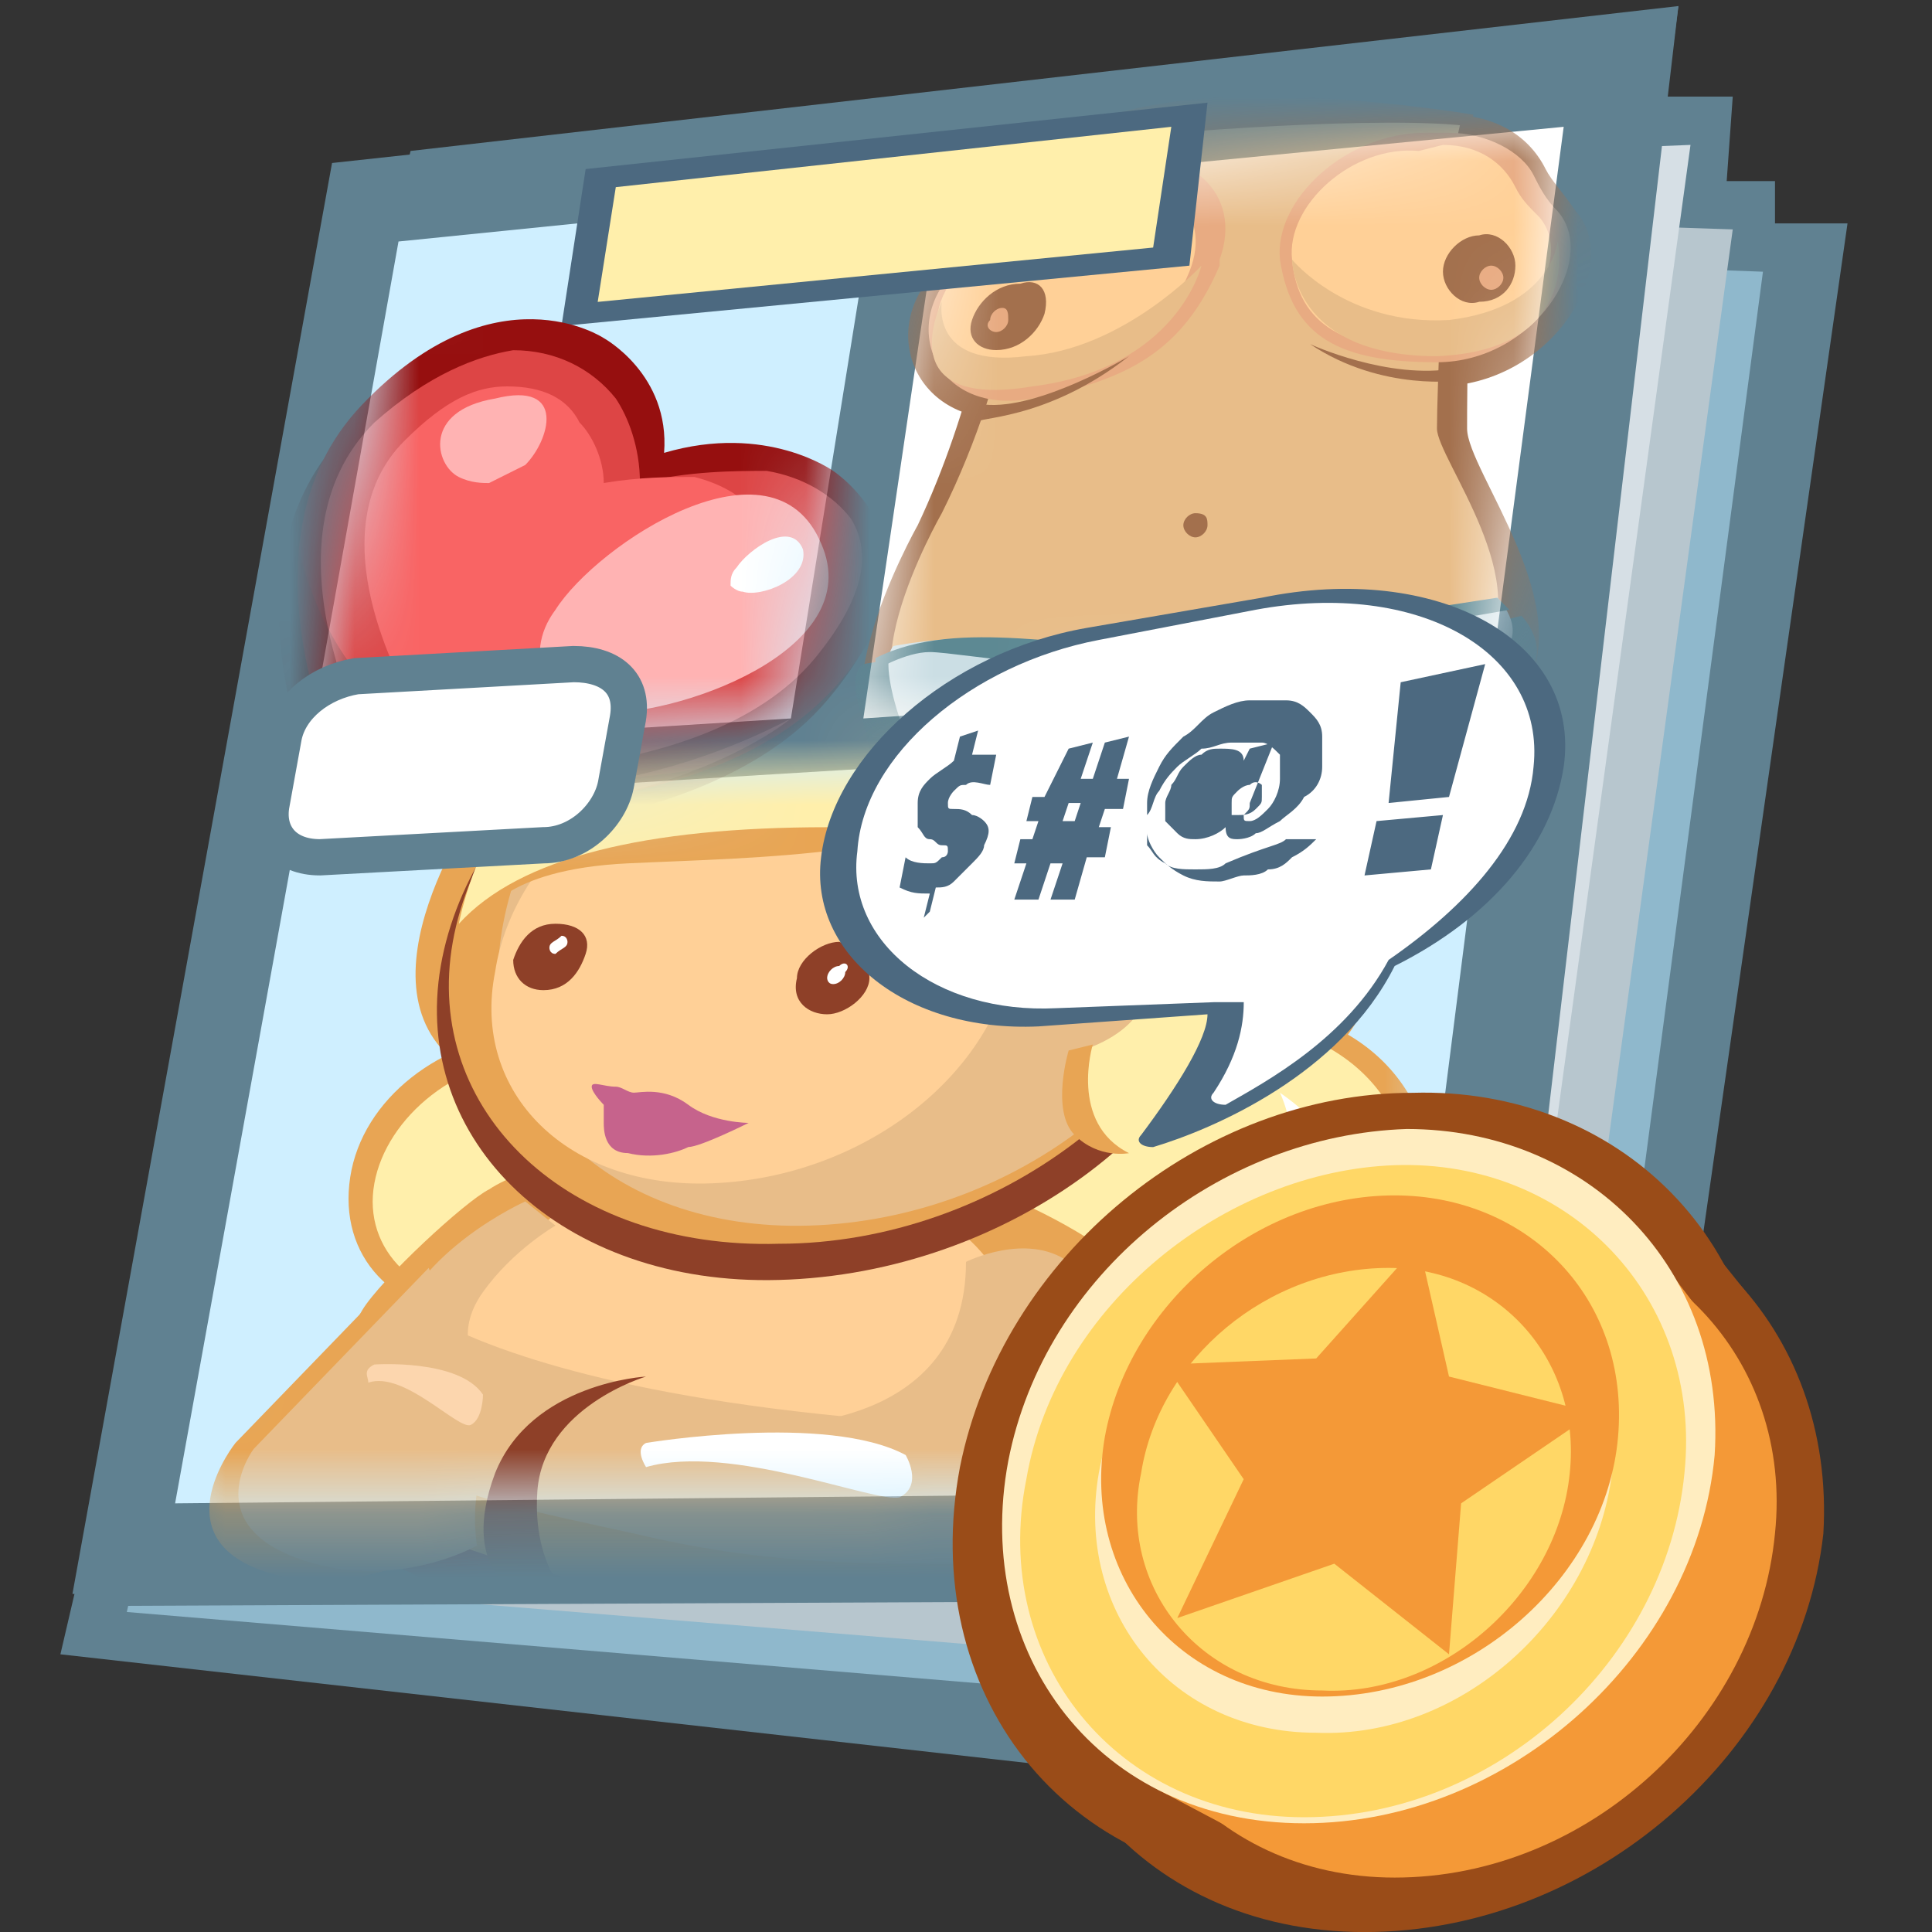 <svg width="30" height="30" viewBox="0 0 30 30" fill="none" xmlns="http://www.w3.org/2000/svg">
<rect x="0" y="0" width="30" height="30" fill="#333333" stroke="none"/>
<g clip-path="url(#clip0_47_50857)">
<path d="M6.375 2.344L26.062 0.094L25.875 1.5H26.906L26.812 2.812H27.562V3.469H28.688L25.125 28.406L0.938 25.688L6.375 2.344Z" fill="#608191"/>
<path d="M24.375 26.906L1.969 25.031L6.844 3.469L27.375 4.219L24.375 26.906Z" fill="#8FB8CC"/>
<path d="M23.812 26.25L2.062 24.469L7.031 2.906L26.906 3.562L23.812 26.25Z" fill="#B7C6CE"/>
<path d="M23.156 24.844L2.719 24.562L7.594 3L26.25 2.25L23.156 24.844Z" fill="#D6DFE5"/>
<path d="M22.406 23.625L1.969 24.469L6.938 2.906L25.406 1.031L22.406 23.625Z" fill="#9EC6DD"/>
<path d="M20.812 21.656L4.125 22.312L8.156 4.688L23.25 3.188L20.812 21.656Z" fill="white"/>
<path d="M20.812 21.656L4.125 22.312L8.156 4.688L23.25 3.188L20.812 21.656Z" fill="#CFEFFF"/>
<path d="M1.406 24.938L22.031 24.844L22.406 23.625L1.594 24.562L1.406 24.938Z" fill="#608191"/>
<path d="M22.031 24.844H23.156L26.062 0.094L25.406 0.844L22.031 24.844Z" fill="#608191"/>
<path d="M22.875 24.75H1.125L5.156 2.531L25.875 0.281L22.875 24.75Z" fill="#608191"/>
<path d="M12.281 11.156L4.781 11.625L6.188 3.75L13.594 3L12.281 11.156Z" fill="#CFEFFF"/>
<path d="M23.156 10.5L13.406 11.156L14.625 2.906L24.281 1.969L23.156 10.5Z" fill="white"/>
<path d="M21.656 23.156L2.719 23.344L4.688 12.469L23.156 11.344L21.656 23.156Z" fill="#CFEFFF"/>
<mask id="mask0_47_50857" style="mask-type:luminance" maskUnits="userSpaceOnUse" x="2" y="11" width="22" height="13">
<path d="M21.656 23.156L2.719 23.344L4.688 12.469L23.156 11.344L21.656 23.156Z" fill="white"/>
</mask>
<g mask="url(#mask0_47_50857)">
<path d="M6.094 24.28C4.969 23.718 4.594 22.405 5.438 20.999C5.719 20.53 7.032 19.312 7.407 19.124C8.532 18.374 13.219 17.718 16.688 19.968C17.344 20.343 17.813 21.093 17.907 21.843V21.937C18.094 24.093 17.063 25.874 14.719 25.874C12 25.874 7.969 25.312 6.094 24.28Z" fill="#913A3A"/>
<path d="M7.5 12.375C7.5 12.375 5.344 15.375 7.219 16.594L7.875 14.344L7.5 12.375ZM21.375 14.719C21.281 15.75 20.156 16.594 18.938 16.594C17.719 16.594 16.875 15.844 16.969 14.906C17.063 13.969 18.188 13.125 19.406 13.031C20.625 13.031 21.469 13.781 21.375 14.719Z" fill="#E8A554"/>
<path d="M19.969 11.812C19.313 10.499 17.438 9.187 15 9.093C14.25 8.999 13.125 8.999 11.813 9.281C6.656 10.312 7.031 14.343 7.031 14.343C8.063 13.312 9.938 12.562 12.844 12.562C14.156 12.562 15.094 12.187 15.75 11.812C16.406 12.562 17.25 14.156 16.781 16.874C16.781 16.874 16.875 17.999 18.75 17.906C18.75 17.906 18.656 17.062 19.031 16.593C19.594 16.031 20.719 13.218 19.969 11.812Z" fill="#E8A554"/>
<path d="M21.282 15.188C21.188 16.219 20.063 17.063 18.844 17.063C17.625 17.063 16.782 16.313 16.875 15.375C16.969 14.438 18.094 13.594 19.313 13.5C20.438 13.406 21.375 14.156 21.282 15.188Z" fill="#E8A554"/>
<path d="M22.219 18.655C22.031 20.436 20.25 21.843 18.281 21.936C16.313 21.936 15 20.624 15.281 18.843C15.563 17.155 17.25 15.749 19.125 15.655C21 15.561 22.406 16.874 22.219 18.655ZM10.313 18.186C10.125 19.405 8.813 20.436 7.5 20.436C6.094 20.436 5.25 19.499 5.438 18.28C5.625 17.061 6.844 16.124 8.25 16.03C9.563 16.03 10.5 16.968 10.313 18.186Z" fill="#E8A554"/>
<path d="M21.844 18.562C21.657 20.155 19.875 21.468 17.907 21.468C15.938 21.468 14.625 20.249 14.813 18.749C15 17.249 16.688 15.937 18.657 15.843C20.625 15.749 22.032 16.968 21.844 18.562Z" fill="#FFEFAB"/>
<path d="M20.906 14.813C20.813 15.844 19.688 16.688 18.469 16.688C17.25 16.688 16.406 15.938 16.5 15C16.594 14.063 17.719 13.219 18.938 13.125C20.156 13.031 21.094 13.781 20.906 14.813ZM10.406 18.188C10.219 19.313 9.094 20.156 7.781 20.25C6.469 20.25 5.625 19.406 5.813 18.375C6 17.344 7.125 16.406 8.438 16.406C9.656 16.313 10.594 17.156 10.406 18.188Z" fill="#FFEFAB"/>
<path d="M6.282 23.625C5.157 23.063 4.782 21.75 5.625 20.344C5.907 19.875 7.219 18.657 7.594 18.469C8.719 17.719 13.407 17.063 16.875 19.219C17.532 19.594 18 20.344 18.094 21.094V21.188C18.282 23.344 17.25 25.125 14.907 25.125C12.188 25.219 8.25 24.657 6.282 23.625Z" fill="#E8A554"/>
<path d="M6.563 22.407C5.532 21.938 6.094 20.907 6.844 19.782C7.125 19.407 7.688 19.032 7.969 18.844C9.094 18.282 13.219 17.625 16.407 19.407C16.969 19.782 17.438 20.344 17.532 21C17.813 22.782 15.938 24.375 14.063 24.188C11.719 23.907 8.438 23.25 6.563 22.407Z" fill="#E8A554"/>
<path d="M6.469 22.313C5.625 21.844 6.656 21.282 7.406 20.063C7.594 19.688 8.719 18.75 9 18.563C9.937 17.907 12.281 17.25 14.906 19.125C15.375 19.5 15.75 20.063 15.844 20.813V20.907C16.031 22.782 14.719 24.282 13.125 24C11.156 23.625 7.969 23.157 6.469 22.313Z" fill="#FFD097"/>
<path d="M6.375 19.594L3.656 22.406C3.656 22.406 2.531 23.812 4.031 24.375C5.531 24.938 7.031 23.906 7.031 23.906C7.031 23.906 6.938 22.781 7.5 22.312L6.375 19.594Z" fill="#E8A554"/>
<path d="M6.094 20.625C6.188 20.437 6.469 20.343 6.657 20.437C7.313 20.812 9.188 21.656 13.5 22.031C14.532 22.125 15.844 22.031 17.719 21.656C17.719 21.656 17.719 21.937 17.625 22.406C17.25 23.437 16.032 24.281 14.719 24.281C13.219 24.281 11.813 24.281 9.844 23.812C6.844 23.156 5.063 22.875 6.094 20.625Z" fill="#E8BD89"/>
<path d="M19.313 14.438C18.938 17.344 15.656 19.781 12.094 19.875C8.719 19.969 6.375 17.719 6.844 15C7.313 12.281 10.313 9.938 13.594 9.656C17.156 9.469 19.688 11.531 19.313 14.438Z" fill="#8E4028"/>
<path d="M6.656 19.688L3.938 22.5C3.938 22.5 3.094 23.625 4.594 24.188C6.094 24.75 7.406 24 7.406 24C7.406 24 7.219 22.875 7.781 22.406L6.656 19.688Z" fill="#E8BD89"/>
<path d="M19.032 14.063C18.657 16.875 15.469 19.313 12.094 19.313C8.813 19.406 6.563 17.25 7.031 14.625C7.5 12 10.406 9.75 13.594 9.469C16.969 9.281 19.407 11.344 19.032 14.063Z" fill="#E8A554"/>
<path d="M19.031 13.968C18.656 16.687 15.75 18.937 12.562 19.031C9.469 19.124 7.406 17.062 7.781 14.531C8.156 12.093 10.219 9.843 13.969 9.562C17.062 9.281 19.312 11.249 19.031 13.968Z" fill="#E8BD89"/>
<path d="M15.75 14.717C15.469 16.686 13.407 18.28 11.063 18.374C8.813 18.467 7.313 16.967 7.688 15.092C7.969 13.217 9.938 11.624 12.188 11.53C14.344 11.436 16.032 12.842 15.75 14.717Z" fill="#FFD097"/>
<path d="M7.5 14.25C7.5 14.25 7.781 13.5 9.75 13.406C11.719 13.312 14.625 13.312 16.031 12.188L15.562 11.906C15.562 11.906 14.25 12.562 12.188 12.656C10.219 12.75 7.594 13.312 7.406 13.5C7.406 13.594 7.5 14.25 7.5 14.25Z" fill="#E8A554"/>
<path d="M13.5 15.188C13.5 15.469 13.125 15.75 12.844 15.75C12.563 15.75 12.282 15.562 12.375 15.188C12.375 14.906 12.75 14.625 13.032 14.625C13.313 14.719 13.5 14.906 13.5 15.188Z" fill="#8E4028"/>
<path d="M13.125 15.094C13.125 15.187 13.031 15.281 12.938 15.281C12.844 15.281 12.844 15.187 12.844 15.187C12.844 15.094 12.938 15 13.031 15C13.125 14.906 13.219 15 13.125 15.094Z" fill="white"/>
<path d="M9.094 14.812C9 15.094 8.812 15.375 8.438 15.375C8.156 15.375 7.969 15.188 7.969 14.906C8.062 14.625 8.25 14.344 8.625 14.344C9 14.344 9.188 14.531 9.094 14.812Z" fill="#8E4028"/>
<path d="M8.812 14.625C8.812 14.719 8.719 14.719 8.625 14.812C8.531 14.812 8.531 14.719 8.531 14.719C8.531 14.625 8.625 14.625 8.719 14.531C8.812 14.531 8.812 14.625 8.812 14.625Z" fill="white"/>
<path d="M12 22.125C12 22.125 15 22.219 15 19.594C15 19.594 15.938 19.125 16.594 19.594C17.25 20.062 18.188 20.625 17.531 22.219C17.531 22.312 12.281 22.969 12 22.125ZM7.406 21.188C7.406 21.188 7.031 20.719 7.5 20.062C7.969 19.406 8.625 19.031 8.625 19.031L8.156 18.656C8.156 18.656 6.469 19.406 6.094 20.719L7.406 21.188Z" fill="#E8BD89"/>
<path d="M10.032 22.406C10.032 22.406 12.844 21.938 14.063 22.594C14.063 22.594 14.344 23.063 13.969 23.25C13.594 23.344 11.344 22.406 10.032 22.781C10.032 22.781 9.844 22.5 10.032 22.406Z" fill="white"/>
<path d="M5.812 21.188C5.812 21.188 7.125 21.094 7.5 21.656C7.5 21.656 7.5 22.031 7.312 22.125C7.125 22.219 6.281 21.281 5.719 21.469C5.719 21.375 5.625 21.281 5.812 21.188Z" fill="#FCD6AE"/>
<path d="M16.969 10.97C16.969 10.97 15.656 12.845 12.844 12.845C10.031 12.845 8.062 13.313 7.125 14.345C7.125 14.345 7.781 10.501 11.906 9.657C16.125 8.719 16.969 10.407 16.969 10.97Z" fill="#FFEFAB"/>
<path d="M15 11.531C15.469 11.906 17.156 13.5 16.5 16.969C16.5 16.969 16.5 18 18.375 18C18.375 18 18.281 17.25 18.656 16.688C19.031 16.219 20.062 13.406 19.406 12.094C18.75 10.781 16.875 9.375 14.438 9.375" fill="#FFEFAB"/>
<path d="M16.594 15.093C16.594 15.093 17.344 14.718 17.625 14.999C18.094 15.468 17.531 16.218 16.406 16.405L16.594 15.093Z" fill="#E8BD89"/>
<path d="M15.375 12.375C15.375 12.375 16.594 13.594 16.594 15.094C16.594 15.094 16.781 12.844 15.562 12.094L15.375 12.375ZM16.969 16.219C16.969 16.219 16.594 17.438 17.531 17.906C17.531 17.906 17.062 18 16.688 17.625C16.312 17.25 16.594 16.312 16.594 16.312L16.969 16.219Z" fill="#E8A554"/>
<path d="M10.219 10.593C10.219 10.593 13.125 9.281 15.281 9.843C15.281 9.843 15.938 10.499 14.156 10.781C12.469 11.062 12.562 10.312 10.219 10.593ZM19.875 16.968C19.875 16.968 20.719 18.656 18.844 19.781C18.562 19.968 18.469 20.156 18.656 20.437C18.844 20.718 19.312 20.812 19.688 20.531C20.531 19.687 21.656 18.187 19.875 16.968ZM19.219 13.593C19.219 13.593 20.062 14.531 19.219 15.374C19.219 15.374 19.125 15.749 19.5 15.749C19.781 15.749 20.25 15.562 20.25 15.281C20.25 14.999 20.531 13.781 19.219 13.593Z" fill="white"/>
<path d="M9.094 25.031C9.094 25.031 8.25 24.562 8.344 23.156C8.438 21.844 10.031 21.375 10.031 21.375C10.031 21.375 8.25 21.469 7.688 22.875C7.125 24.375 8.063 24.75 8.063 24.75L9.094 25.031Z" fill="#8E4028"/>
<path d="M11.625 17.436C11.625 17.436 11.062 17.436 10.688 17.155C10.312 16.874 9.938 16.967 9.844 16.967C9.75 16.967 9.656 16.874 9.562 16.874C9.375 16.874 9.188 16.78 9.188 16.874C9.188 16.967 9.375 17.155 9.375 17.155V17.436C9.375 17.53 9.375 17.905 9.75 17.905C10.125 17.999 10.5 17.905 10.688 17.811C10.875 17.811 11.625 17.436 11.625 17.436Z" fill="#C6638C"/>
</g>
<mask id="mask1_47_50857" style="mask-type:luminance" maskUnits="userSpaceOnUse" x="13" y="1" width="12" height="11">
<path d="M23.156 10.5L13.406 11.156L14.625 2.906L24.281 1.969L23.156 10.5Z" fill="white"/>
</mask>
<g mask="url(#mask1_47_50857)">
<path d="M16.781 2.344C16.125 2.531 15.469 2.906 15.094 3.469C15 3.656 14.719 3.938 14.531 4.219C13.594 5.156 14.25 6.75 15.938 6.469C17.625 6.188 18.656 5.531 19.219 4.125V4.031C19.688 2.906 18.656 1.969 17.25 2.25L16.781 2.344ZM22.5 1.781C23.156 1.781 23.719 2.062 24 2.625C24.094 2.812 24.281 3 24.469 3.281C25.219 4.125 24.094 6 22.312 6C20.531 6 19.688 5.531 19.5 4.125V4.031C19.312 2.906 20.625 1.781 22.031 1.781H22.5Z" fill="#A3704D"/>
<path d="M22.781 6.656C22.781 6.187 22.781 3.374 23.062 1.874H22.688C21.375 1.781 19.969 1.781 18.562 2.062C17.625 2.249 16.5 2.531 15.656 3.093C15.469 4.406 15.094 6.374 14.25 8.156C14.25 8.156 12.281 11.624 14.25 11.906C16.219 12.187 22.5 12.093 23.625 10.781C24.562 9.468 22.781 7.312 22.781 6.656Z" fill="#A3704D"/>
<path d="M22.688 1.873C21.656 1.779 19.969 1.592 18.563 1.779C17.344 1.873 16.5 2.154 16.031 2.436C16.031 3.279 15.75 5.717 14.625 7.967C14.625 7.967 12.844 11.061 14.625 11.248C16.406 11.529 22.031 11.342 22.969 10.217C23.906 9.092 22.313 7.123 22.313 6.654C22.313 6.186 22.406 2.904 22.688 1.873Z" fill="#E8BD89"/>
<path d="M16.782 2.625C16.219 2.718 15.657 3.093 15.375 3.562C15.188 3.75 15 3.937 14.813 4.218C13.969 5.062 14.532 6.468 16.032 6.187C17.532 5.906 18.375 5.437 18.938 4.125V4.031C19.313 3 18.469 2.25 17.25 2.437L16.782 2.625Z" fill="#E8AB82"/>
<path d="M16.688 2.811C16.125 2.905 15.656 3.28 15.375 3.655C15.281 3.843 15.094 4.03 14.906 4.218C14.156 4.968 14.625 6.186 15.938 5.999C17.25 5.811 18 5.343 18.469 4.218C18.844 3.28 18.094 2.624 16.969 2.811H16.688Z" fill="#FFD097"/>
<path d="M16.219 4.873C16.125 5.155 15.844 5.436 15.469 5.436C15.188 5.436 15 5.248 15.094 4.967C15.188 4.686 15.469 4.405 15.844 4.405C16.125 4.311 16.312 4.498 16.219 4.873Z" fill="#A3704D"/>
<path d="M15.656 4.969C15.656 5.062 15.563 5.156 15.469 5.156C15.375 5.156 15.281 5.062 15.375 4.969C15.375 4.875 15.469 4.781 15.563 4.781C15.656 4.781 15.656 4.875 15.656 4.969ZM22.5 2.062C23.063 2.062 23.625 2.344 23.813 2.719C23.907 2.906 24 3.094 24.188 3.281C24.844 4.031 23.813 5.625 22.313 5.625C20.813 5.625 20.063 5.25 19.875 4.031C19.782 3.094 20.907 2.062 22.125 2.062H22.5Z" fill="#E8AB82"/>
<path d="M22.406 2.25C22.969 2.25 23.344 2.531 23.531 2.906C23.625 3.094 23.719 3.188 23.906 3.375C24.469 4.031 23.625 5.438 22.219 5.438C20.906 5.438 20.156 5.062 20.063 4.031C19.969 3.188 21 2.25 22.031 2.344L22.406 2.25Z" fill="#FFD097"/>
<path d="M22.406 4.218C22.406 4.499 22.688 4.78 22.969 4.686C23.344 4.686 23.531 4.405 23.531 4.124C23.531 3.843 23.25 3.561 22.969 3.655C22.688 3.655 22.406 3.936 22.406 4.218Z" fill="#A3704D"/>
<path d="M13.406 10.312C13.406 10.312 14.906 10.031 16.032 10.312C17.157 10.594 21.469 10.125 23.625 9.562C23.625 9.562 24.094 10.031 23.719 10.5C23.344 10.969 18.75 13.219 17.907 13.5C17.063 13.781 13.688 12 13.5 11.625C13.406 11.156 13.125 10.5 13.406 10.312Z" fill="#5D8993"/>
<path d="M22.969 4.312C22.969 4.406 23.062 4.5 23.156 4.5C23.25 4.5 23.344 4.406 23.344 4.312C23.344 4.219 23.25 4.125 23.156 4.125C23.062 4.125 22.969 4.219 22.969 4.312Z" fill="#E8AB82"/>
<path d="M13.875 10.031C13.875 10.031 15.281 9.75 16.313 10.031C17.344 10.312 21.281 9.844 23.25 9.281C23.25 9.281 23.719 9.75 23.344 10.125C22.969 10.5 18.75 12.656 18 12.938C17.156 13.219 14.063 11.625 13.969 11.156C13.875 10.875 13.688 10.219 13.875 10.031Z" fill="#CBDEE4"/>
<path d="M20.344 5.344C20.344 5.344 21.563 5.906 22.594 5.719L22.688 5.906C22.688 5.906 21.469 6.094 20.344 5.344ZM17.531 5.531C17.531 5.531 16.125 6.375 15.281 6.281L15.188 6.562C15.094 6.469 16.219 6.562 17.531 5.531Z" fill="#A3704D"/>
<path d="M14.625 4.688C14.625 4.688 14.438 5.719 15.938 5.531C17.438 5.438 18.656 4.125 18.656 4.125C18.656 4.125 18.281 5.719 16.031 6C13.781 6.375 14.625 4.688 14.625 4.688ZM24.188 3.75C24.188 3.75 24.094 4.781 22.5 4.969C20.906 5.062 20.063 4.031 20.063 4.031C20.063 4.031 20.063 5.531 22.313 5.531C24.563 5.438 24.188 3.75 24.188 3.75Z" fill="#E8BD89"/>
<path d="M18.75 8.156C18.75 8.25 18.656 8.344 18.562 8.344C18.469 8.344 18.375 8.25 18.375 8.156C18.375 8.062 18.469 7.969 18.562 7.969C18.75 7.969 18.75 8.062 18.75 8.156Z" fill="#A3704D"/>
<path d="M13.594 10.406C13.594 10.406 14.062 10.125 14.438 10.125C14.906 10.125 17.25 10.594 19.125 10.219L23.438 9.469L23.25 9.281L18.375 10.031C16.688 10.125 14.906 9.562 13.594 10.219V10.406Z" fill="#5D8993"/>
<path d="M20.625 10.311C20.062 10.499 18.75 10.686 18.281 10.78C17.906 11.342 17.531 11.999 17.438 12.655C17.625 12.749 17.812 12.749 17.812 12.842C18.281 12.936 20.812 11.53 21.75 10.967C22.781 10.311 21.281 10.124 20.625 10.311Z" fill="#D5EAEF"/>
<path d="M21.188 9.844C21.188 9.844 21.094 10.406 20.719 10.969C20.344 11.531 20.156 12 20.156 12C20.156 12 21.281 11.156 21.469 11.156C21.656 11.062 23.531 10.594 22.875 10.219C22.125 9.938 21.188 9.844 21.188 9.844Z" fill="#CBDEE4"/>
<path opacity="0.4" d="M19.969 12.187C20.062 12.093 20.531 11.624 20.719 11.249C20.906 10.874 21.188 10.593 21.562 10.78C21.844 10.968 21.844 11.437 21.844 11.437L19.969 12.187ZM17.812 13.312C17.719 13.218 17.438 12.749 17.344 12.374C17.25 11.999 17.062 11.812 16.688 11.999C16.312 12.187 16.312 12.655 16.312 12.655L17.812 13.312Z" fill="#5D8993"/>
<path d="M19.032 11.249C19.032 11.249 19.125 10.78 19.407 10.687C19.688 10.593 20.438 10.218 20.532 10.405C20.625 10.593 21 10.874 20.532 11.062C20.063 11.249 20.157 11.718 19.782 11.812C19.313 11.812 18.844 11.53 19.032 11.249Z" fill="#EEFDFF"/>
<path d="M15.75 2.905C15.75 2.905 16.781 2.343 17.344 2.155C17.906 2.062 21.562 1.78 22.875 1.968V1.78C22.875 1.78 19.594 1.218 17.625 1.687C15.656 2.155 15.656 2.624 15.656 2.624L15.75 2.905Z" fill="#A3704D"/>
</g>
<path d="M18.469 4.125L8.719 5.062L9.094 2.625L18.75 1.594L18.469 4.125ZM24.281 11.906C24.562 9.938 22.312 8.719 19.594 9.281L16.875 9.75C14.719 10.125 12.938 11.719 12.75 13.312C12.562 14.812 14.062 16.031 16.125 15.938L18.75 15.75C18.75 16.125 18.281 16.875 17.719 17.625C17.625 17.719 17.719 17.812 17.906 17.812C18.844 17.531 20.812 16.688 21.656 15C23.156 14.25 24.094 13.125 24.281 11.906Z" fill="#4C6980"/>
<path d="M23.813 11.905C24 10.124 22.031 8.999 19.5 9.468L17.063 9.937C15.094 10.312 13.406 11.718 13.313 13.218C13.125 14.624 14.531 15.749 16.406 15.655L18.844 15.562H19.313C19.313 15.937 19.219 16.405 18.844 16.968C18.75 17.062 18.844 17.155 19.031 17.155C19.688 16.78 20.906 16.124 21.563 14.905C22.781 14.062 23.719 13.03 23.813 11.905Z" fill="white"/>
<path d="M14.344 14.25L14.438 13.875C14.25 13.875 14.156 13.875 13.969 13.781L14.062 13.312C14.156 13.406 14.344 13.406 14.438 13.406C14.531 13.406 14.531 13.406 14.625 13.312C14.719 13.312 14.719 13.219 14.719 13.219C14.719 13.125 14.719 13.125 14.625 13.125C14.531 13.125 14.531 13.031 14.438 13.031C14.344 13.031 14.344 12.938 14.25 12.844V12.469C14.25 12.281 14.344 12.188 14.438 12.094C14.531 12 14.719 11.906 14.812 11.812L14.906 11.438L15.188 11.344L15.094 11.719H15.469L15.375 12.188C15.281 12.188 15.094 12.094 15 12.188C14.906 12.188 14.906 12.188 14.812 12.281C14.812 12.281 14.719 12.375 14.719 12.469C14.719 12.562 14.719 12.562 14.812 12.562C14.906 12.562 15 12.562 15.094 12.656C15.188 12.656 15.281 12.75 15.281 12.75C15.375 12.844 15.375 12.938 15.281 13.125C15.281 13.219 15.188 13.312 15.094 13.406L14.812 13.688C14.719 13.781 14.625 13.781 14.531 13.781L14.438 14.156L14.344 14.25ZM16.594 11.625L16.969 11.531L16.781 12.094H16.969L17.156 11.531L17.531 11.438L17.344 12.094H17.531L17.438 12.562H17.156L17.062 12.844H17.25L17.156 13.312H16.875L16.688 13.969H16.312L16.5 13.406H16.312L16.125 13.969H15.75L15.938 13.406H15.75L15.844 13.031H16.031L16.125 12.75H15.938L16.031 12.375H16.219L16.594 11.625ZM16.781 12.469H16.594L16.5 12.75H16.688L16.781 12.469Z" fill="#4C6980"/>
<path d="M19.969 13.031H20.438C20.344 13.125 20.25 13.219 20.062 13.312C19.969 13.406 19.875 13.5 19.688 13.5C19.594 13.594 19.406 13.594 19.312 13.594C19.219 13.594 19.031 13.688 18.938 13.688C18.75 13.688 18.562 13.688 18.375 13.594C18.188 13.5 18.094 13.406 18 13.312C17.906 13.219 17.812 13.031 17.812 12.938V12.469C17.812 12.281 17.906 12.094 18 11.906C18.094 11.719 18.188 11.625 18.375 11.438C18.562 11.344 18.656 11.156 18.844 11.062C19.031 10.969 19.219 10.875 19.406 10.875H19.969C20.156 10.875 20.25 10.969 20.344 11.062C20.438 11.156 20.531 11.25 20.531 11.438V11.906C20.531 12.094 20.438 12.281 20.25 12.375C20.156 12.562 19.969 12.656 19.875 12.75C19.688 12.844 19.594 12.938 19.5 12.938C19.406 13.031 19.219 13.031 19.219 13.031C19.125 13.031 19.031 13.031 19.031 12.844C18.938 12.938 18.75 13.031 18.562 13.031C18.469 13.031 18.375 13.031 18.281 12.938L18.094 12.75V12.469C18.094 12.375 18.188 12.281 18.188 12.188C18.281 12.094 18.281 12 18.375 11.906C18.469 11.812 18.562 11.719 18.656 11.719C18.75 11.625 18.844 11.625 18.938 11.625C19.125 11.625 19.312 11.625 19.312 11.812L19.406 11.625L19.781 11.531L19.406 12.469C19.406 12.562 19.406 12.562 19.312 12.656C19.312 12.75 19.312 12.75 19.406 12.75C19.5 12.75 19.594 12.656 19.688 12.562C19.781 12.469 19.875 12.281 19.875 12.094V11.719C19.781 11.625 19.688 11.531 19.594 11.531H19.125C18.938 11.531 18.844 11.625 18.656 11.625C18.562 11.719 18.375 11.812 18.281 11.906C18.188 12 18.094 12.094 18 12.281C17.906 12.375 17.906 12.562 17.812 12.656V13.125C17.906 13.219 17.906 13.312 18.094 13.406C18.188 13.5 18.375 13.5 18.562 13.5C18.75 13.5 18.938 13.5 19.031 13.406C19.688 13.125 19.875 13.125 19.969 13.031ZM19.219 12.656C19.312 12.656 19.406 12.656 19.5 12.562C19.594 12.469 19.594 12.469 19.594 12.375V12.188C19.594 12.188 19.5 12.094 19.406 12.188C19.312 12.188 19.219 12.281 19.219 12.281C19.125 12.375 19.125 12.375 19.125 12.469V12.656C19.031 12.656 19.125 12.656 19.219 12.656ZM21.75 10.594L23.062 10.312L22.5 12.375L21.562 12.469L21.75 10.594ZM21.375 12.75L22.406 12.656L22.219 13.5L21.188 13.594L21.375 12.75Z" fill="#4C6980"/>
<path d="M17.906 3.844L9.281 4.688L9.562 2.906L18.188 1.969L17.906 3.844Z" fill="#FFEFAB"/>
<mask id="mask2_47_50857" style="mask-type:luminance" maskUnits="userSpaceOnUse" x="4" y="3" width="10" height="9">
<path d="M12.281 11.156L4.781 11.625L6.188 3.75L13.594 3L12.281 11.156Z" fill="white"/>
</mask>
<g mask="url(#mask2_47_50857)">
<path d="M12.844 10.875C14.906 8.438 12.75 7.594 12.75 7.594C12.75 7.594 11.625 6.938 10.125 7.5C10.219 6.282 9.187 5.719 9.187 5.719C9.187 5.719 7.5 4.594 5.343 6.75C3.187 9 5.156 12.75 5.156 13.032C5.531 13.032 10.781 13.313 12.844 10.875Z" fill="#4F1919"/>
<path d="M13.031 10.594C14.812 8.532 12.938 7.313 12.938 7.313C12.938 7.313 11.906 6.563 10.312 7.032C10.406 5.813 9.375 5.25 9.375 5.25C9.375 5.25 7.688 4.125 5.625 6.282C3.469 8.532 5.438 12.282 5.531 12.563C5.813 12.563 10.969 13.032 13.031 10.594Z" fill="#960F0F"/>
<path d="M12.656 10.219C13.5 9.188 13.5 8.531 13.219 8.062C12.937 7.688 12.469 7.406 11.906 7.312C11.437 7.312 10.687 7.312 9.937 7.5C9.937 6.938 9.75 6.469 9.562 6.188C9.187 5.719 8.625 5.438 7.969 5.438C7.406 5.531 6.656 5.812 5.812 6.562C3.937 8.438 5.812 11.719 5.906 12C6.281 12 10.875 12.375 12.656 10.219Z" fill="#DD4545"/>
<path d="M11.344 9.562C12 8.812 11.906 8.344 11.719 7.969C11.531 7.688 11.156 7.5 10.781 7.406C10.406 7.406 9.938 7.406 9.375 7.5C9.375 7.125 9.188 6.75 9 6.562C8.812 6.188 8.438 6 7.875 6C7.406 6 6.938 6.188 6.281 6.844C4.875 8.25 6.281 10.688 6.375 10.875C6.656 10.875 10.031 11.062 11.344 9.562Z" fill="#F96464"/>
<path d="M9.281 11.063C8.812 10.969 8.531 10.781 8.437 10.5C8.344 10.219 8.344 9.844 8.625 9.469C9.281 8.438 12 6.656 12.75 8.438C13.5 10.125 10.406 11.156 9.281 11.063Z" fill="#FFB3B3"/>
<path d="M5.25 12.188C5.25 12.188 8.906 12.938 12.281 11.156C12.281 11.156 10.219 12.938 5.438 12.656L5.25 12.188Z" fill="#DD4545"/>
<path d="M11.531 9.187C11.438 9.187 11.344 9.094 11.344 9.094C11.344 9 11.344 8.906 11.438 8.812C11.625 8.531 12.281 8.062 12.469 8.531C12.562 9 11.812 9.281 11.531 9.187Z" fill="white"/>
<path d="M8.156 7.22L7.594 7.501C7.5 7.501 7.312 7.501 7.125 7.407C6.75 7.22 6.562 6.376 7.687 6.189C8.812 5.907 8.531 6.845 8.156 7.22Z" fill="#FFB3B3"/>
<path opacity="0.28" d="M4.594 8.25C4.594 8.25 5.156 13.312 11.437 11.812C11.437 11.812 8.344 12.844 5.531 12.938C5.531 12.938 3.656 10.312 4.594 8.25Z" fill="#4F1919"/>
</g>
<path d="M8.438 13.125L4.969 13.312C4.406 13.312 4.125 12.938 4.219 12.469L4.406 11.438C4.5 10.969 4.969 10.594 5.531 10.5L8.906 10.312C9.469 10.312 9.844 10.594 9.75 11.156L9.563 12.188C9.469 12.656 9 13.125 8.438 13.125Z" fill="white" stroke="#608191" stroke-width="0.563" stroke-miterlimit="10"/>
<path d="M16.969 27.562L16.594 27.938L18.188 29.062L27.188 20.156L25.688 18.281L16.969 27.562Z" fill="#9A4C18"/>
<path d="M27.375 22.688C27.094 26.251 23.813 29.251 20.156 29.251C16.5 29.251 14.25 26.251 14.906 22.782C15.563 19.501 18.656 16.969 21.938 16.969C25.125 16.876 27.656 19.313 27.375 22.688Z" fill="#9A4C18"/>
<path d="M28.313 23.813C27.938 27.188 24.75 30.001 21.188 30.001C17.625 30.001 15.375 27.094 16.032 23.813C16.688 20.719 19.688 18.282 22.875 18.282C26.157 18.188 28.5 20.626 28.313 23.813Z" fill="#9A4C18"/>
<path d="M17.906 27.75L19.5 28.594L26.812 20.906L25.594 19.312L17.906 27.75Z" fill="#F49937"/>
<path d="M27.562 23.811C27.281 26.718 24.656 29.155 21.656 29.155C18.75 29.155 16.781 26.718 17.344 23.905C17.812 21.186 20.437 19.124 23.062 19.03C25.781 18.936 27.844 21.093 27.562 23.811Z" fill="#F49937"/>
<path d="M26.625 22.594C26.344 25.688 23.437 28.312 20.25 28.312C17.062 28.312 15.094 25.688 15.656 22.688C16.219 19.781 18.937 17.625 21.844 17.531C24.656 17.531 26.812 19.688 26.625 22.594Z" fill="#FFEDC0"/>
<path d="M26.156 22.874C25.875 25.78 23.25 28.218 20.25 28.218C17.344 28.218 15.375 25.78 15.937 22.968C16.406 20.249 19.031 18.186 21.656 18.093C24.375 17.999 26.437 20.155 26.156 22.874Z" fill="#FFD766"/>
<path d="M25.031 22.875C24.75 25.125 22.687 27 20.437 26.906C18.187 26.906 16.687 25.031 17.062 22.875C17.437 20.812 19.406 19.125 21.562 19.125C23.719 19.031 25.219 20.719 25.031 22.875Z" fill="#FFEDC0"/>
<path d="M25.125 22.312C24.937 24.469 22.875 26.344 20.531 26.344C18.281 26.344 16.781 24.469 17.156 22.312C17.531 20.25 19.5 18.562 21.656 18.562C23.719 18.562 25.312 20.156 25.125 22.312Z" fill="#F49937"/>
<path d="M24.375 22.875C24.188 24.75 22.406 26.344 20.531 26.25C18.656 26.25 17.344 24.656 17.719 22.875C18 21.094 19.688 19.688 21.563 19.688C23.25 19.688 24.563 21.094 24.375 22.875Z" fill="#FFD766"/>
<path d="M22.031 19.312L22.5 21.375L24.75 21.938L22.688 23.344L22.5 25.688L20.719 24.281L18.281 25.125L19.312 22.969L18.094 21.188L20.438 21.094L22.031 19.312Z" fill="#F49937"/>
</g>
<defs>
<clipPath id="clip0_47_50857">
<rect width="30" height="30" fill="white"/>
</clipPath>
</defs>
</svg>

